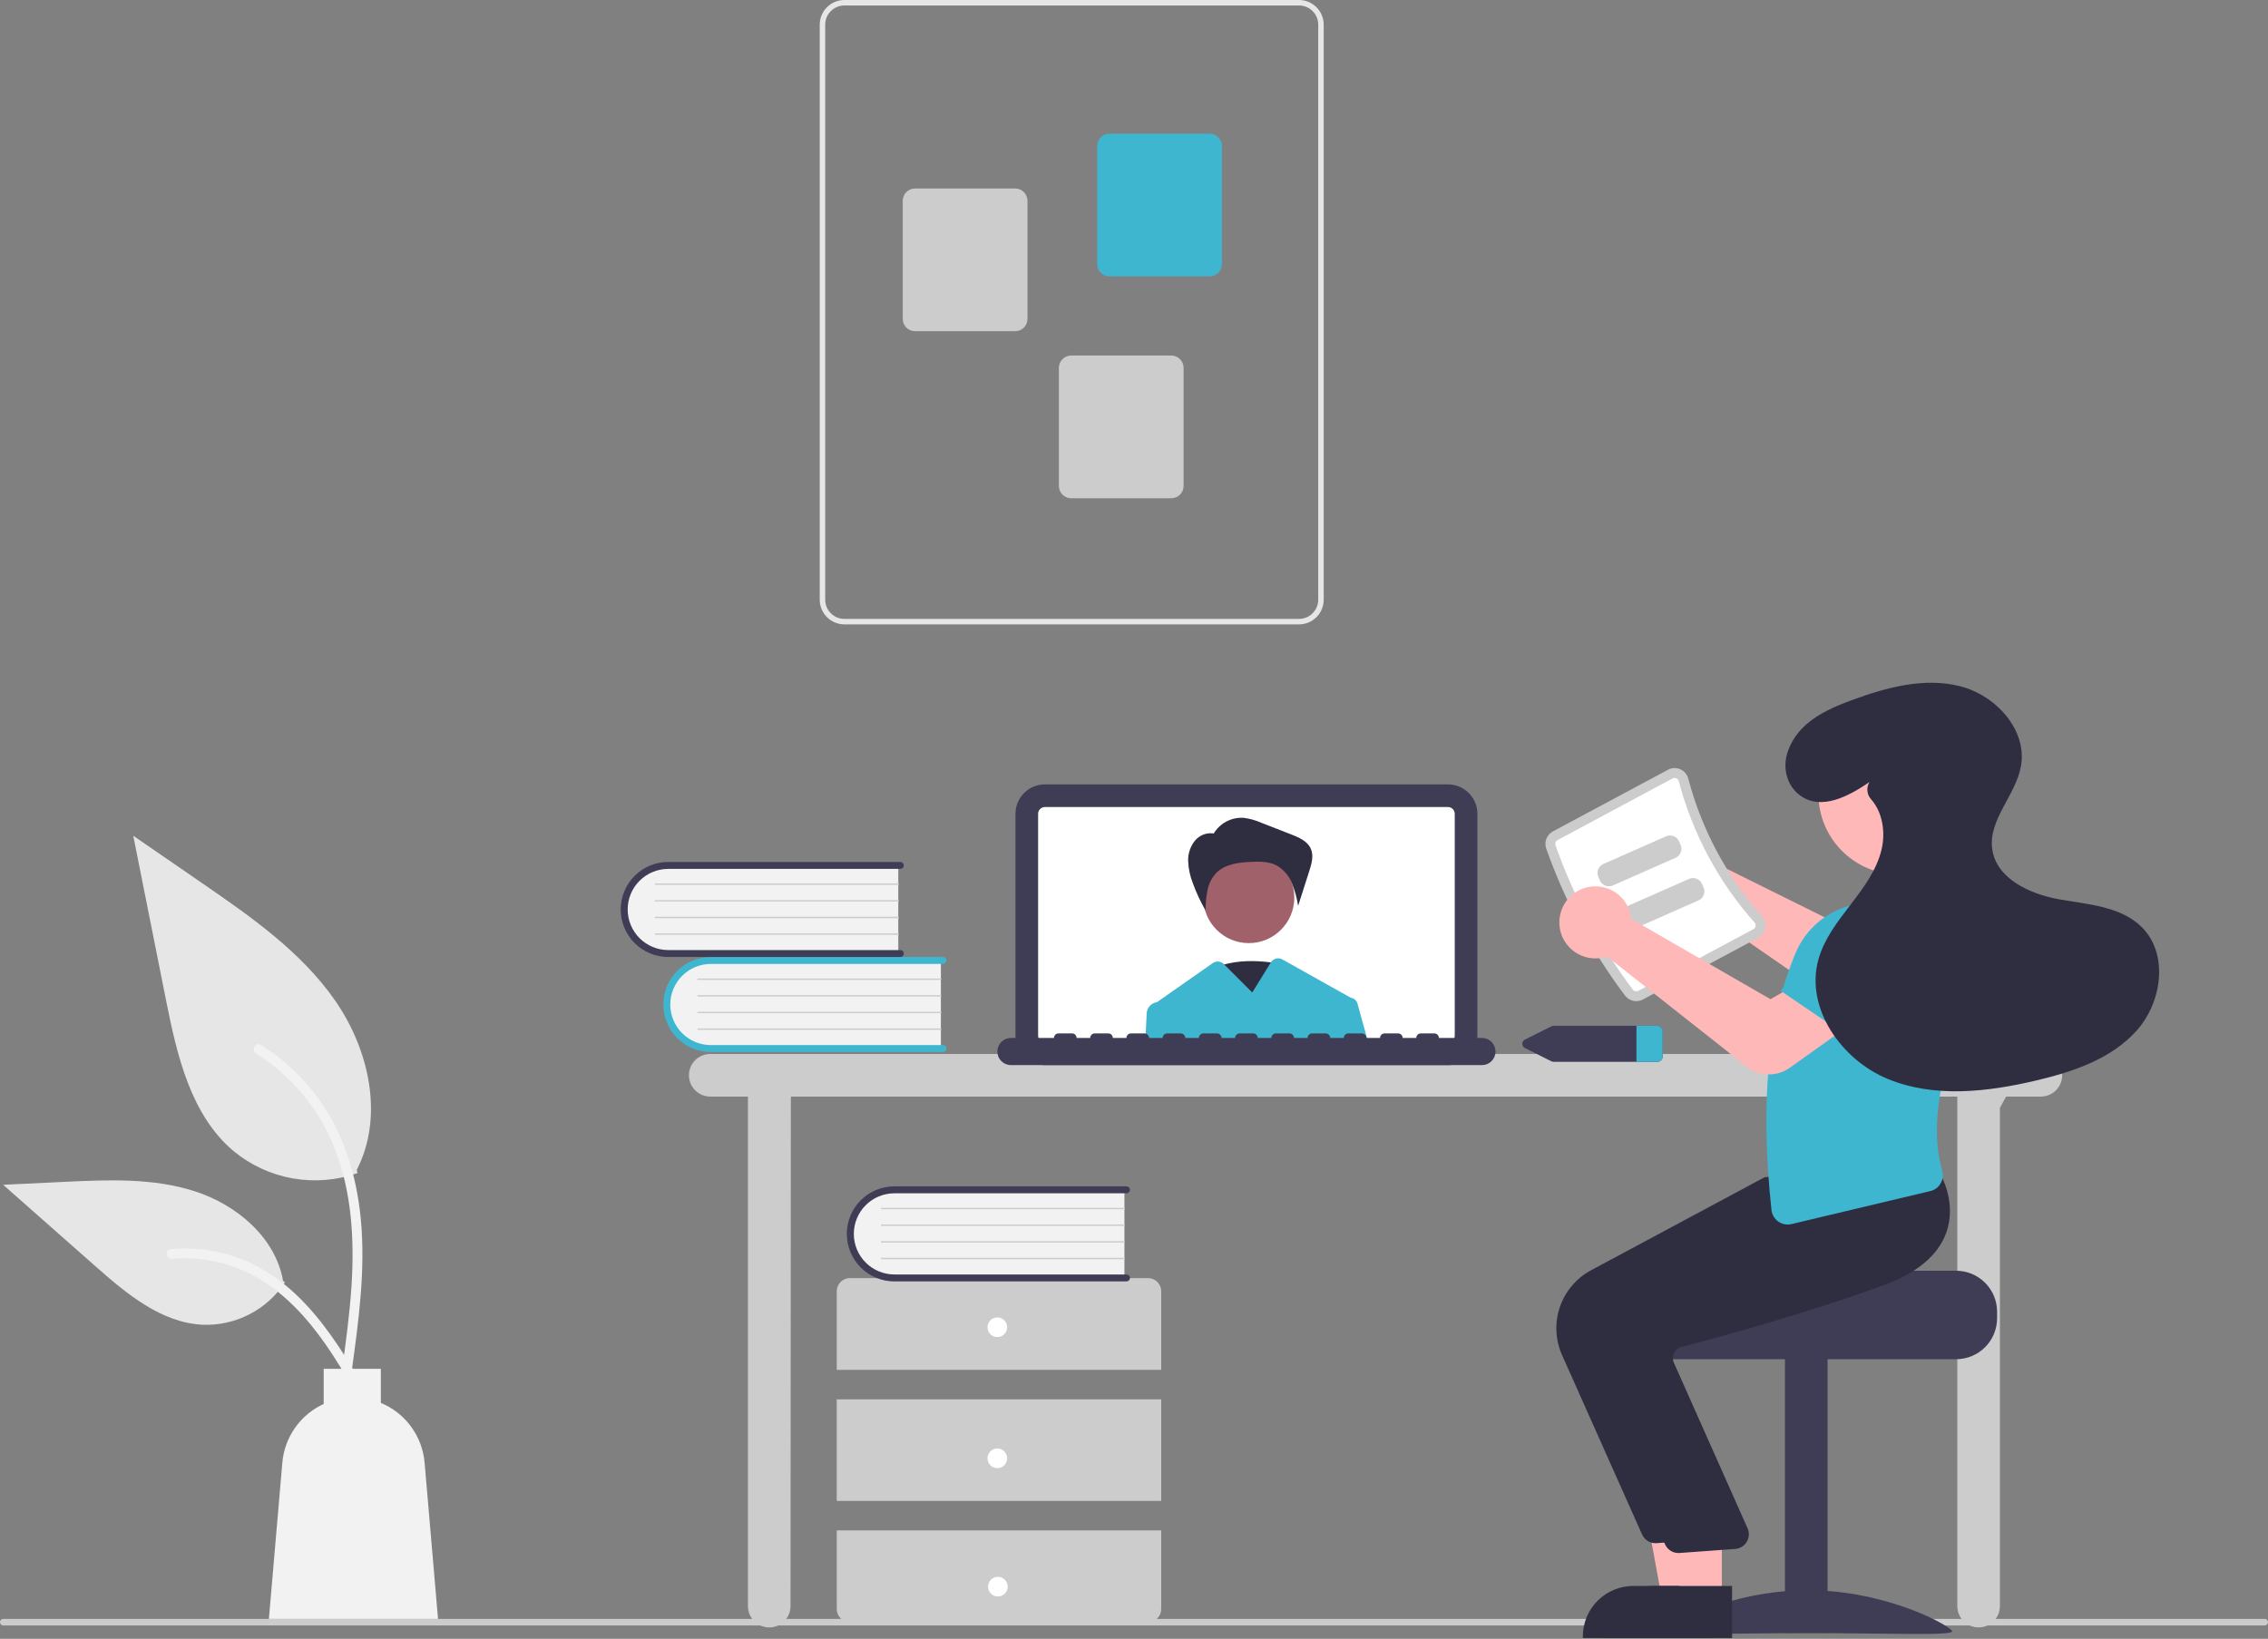<svg width="559" height="404" viewBox="0 0 559 404" fill="none" xmlns="http://www.w3.org/2000/svg">
<rect x="0" y="0" width="559" height="404" fill="#808080" stroke="none"/>
<g clip-path="url(#clip0)">
<path d="M558.192 400.705H0.808C0.594 400.705 0.388 400.62 0.237 400.468C0.085 400.317 0 400.112 0 399.897C0 399.683 0.085 399.478 0.237 399.326C0.388 399.175 0.594 399.089 0.808 399.089H558.192C558.406 399.089 558.612 399.175 558.763 399.326C558.915 399.478 559 399.683 559 399.897C559 400.112 558.915 400.317 558.763 400.468C558.612 400.62 558.406 400.705 558.192 400.705Z" fill="#CCCCCC"/>
<path d="M503.023 259.823H175.054C173.662 259.823 172.326 260.376 171.341 261.361C170.357 262.346 169.804 263.681 169.804 265.074C169.804 266.466 170.357 267.802 171.341 268.787C172.326 269.771 173.662 270.325 175.054 270.325H184.344V395.938C184.344 397.331 184.897 398.666 185.882 399.651C186.867 400.635 188.202 401.189 189.595 401.189C190.987 401.189 192.323 400.635 193.308 399.651C194.292 398.666 194.845 397.331 194.845 395.938L194.925 270.325H482.424V395.938C482.424 397.331 482.977 398.666 483.961 399.651C484.946 400.635 486.282 401.189 487.674 401.189C489.067 401.189 490.402 400.635 491.387 399.651C492.372 398.666 492.925 397.331 492.925 395.938V273.093L494.453 270.325H503.023C504.415 270.325 505.751 269.771 506.735 268.787C507.72 267.802 508.273 266.466 508.273 265.074C508.273 263.681 507.72 262.346 506.735 261.361C505.751 260.376 504.415 259.823 503.023 259.823Z" fill="#CCCCCC"/>
<path d="M356.882 262.571H257.537C255.614 262.568 253.769 261.803 252.409 260.443C251.049 259.083 250.284 257.239 250.282 255.315V200.619C250.284 198.696 251.049 196.852 252.409 195.491C253.769 194.131 255.614 193.366 257.537 193.364H356.882C358.806 193.366 360.65 194.131 362.011 195.491C363.371 196.852 364.136 198.696 364.138 200.619V255.315C364.136 257.239 363.371 259.083 362.011 260.443C360.65 261.803 358.806 262.568 356.882 262.571Z" fill="#3F3D56"/>
<path d="M356.882 198.948H257.538C257.095 198.949 256.67 199.126 256.357 199.439C256.044 199.752 255.867 200.177 255.866 200.62V255.317C255.867 255.76 256.044 256.185 256.357 256.498C256.67 256.812 257.095 256.988 257.538 256.989H356.882C357.325 256.988 357.75 256.812 358.064 256.498C358.377 256.185 358.553 255.76 358.554 255.317V200.62C358.553 200.177 358.377 199.752 358.064 199.439C357.75 199.126 357.325 198.949 356.882 198.948Z" fill="white"/>
<path d="M315.683 237.673C315.683 237.673 303.791 234.932 297.25 239.957C290.709 244.981 305.574 256.399 305.574 256.399L315.683 237.673Z" fill="#2F2E41"/>
<path d="M307.792 232.495C313.988 232.495 319.01 227.472 319.01 221.277C319.01 215.081 313.988 210.059 307.792 210.059C301.597 210.059 296.574 215.081 296.574 221.277C296.574 227.472 301.597 232.495 307.792 232.495Z" fill="#A0616A"/>
<path d="M299.118 205.529C299.866 204.26 300.95 203.221 302.251 202.529C303.552 201.837 305.019 201.518 306.49 201.607C308.029 201.8 309.53 202.22 310.946 202.854L318.279 205.715C320.177 206.455 322.255 207.362 323.078 209.225C323.843 210.954 323.273 212.951 322.695 214.751L319.952 223.308C319.648 221.372 319.126 219.475 318.397 217.656C317.656 215.824 316.316 214.296 314.597 213.323C312.692 212.345 310.446 212.366 308.308 212.468C305.279 212.614 301.987 213 299.835 215.136C298.692 216.349 297.918 217.861 297.602 219.497C297.29 221.124 297.133 222.778 297.133 224.434C295.891 222.299 294.845 220.057 294.008 217.733C293.319 216.003 292.926 214.169 292.846 212.309C292.774 210.433 293.397 208.596 294.595 207.15C295.203 206.443 295.996 205.92 296.886 205.64C297.775 205.36 298.725 205.335 299.628 205.565L299.118 205.529Z" fill="#2F2E41"/>
<path d="M334.578 247.4C334.473 247.021 334.258 246.682 333.96 246.425C333.663 246.168 333.296 246.004 332.906 245.954C332.88 245.936 332.853 245.92 332.825 245.906L316.078 236.521C315.6 236.253 315.037 236.179 314.506 236.316C313.975 236.453 313.518 236.789 313.228 237.254L308.648 244.67L301.749 237.771L301.64 237.662C301.286 237.308 300.818 237.09 300.319 237.046C299.821 237.002 299.322 237.136 298.912 237.423L285.149 247.061C285.125 247.061 285.1 247.069 285.076 247.069C284.417 247.179 283.816 247.51 283.371 248.008C282.926 248.506 282.664 249.141 282.628 249.808L282.273 256.989H337.236L334.578 247.4Z" fill="#3EB6D0"/>
<path d="M365.255 255.873H354.65C354.65 255.577 354.533 255.293 354.323 255.084C354.114 254.875 353.83 254.757 353.534 254.757H350.185C349.889 254.757 349.605 254.875 349.396 255.084C349.187 255.293 349.069 255.577 349.069 255.873H345.72C345.72 255.577 345.603 255.293 345.393 255.084C345.184 254.875 344.9 254.757 344.604 254.757H341.255C340.959 254.757 340.675 254.875 340.466 255.084C340.257 255.293 340.139 255.577 340.139 255.873H336.79C336.79 255.577 336.673 255.293 336.464 255.084C336.254 254.875 335.97 254.757 335.674 254.757H332.326C332.029 254.757 331.746 254.875 331.536 255.084C331.327 255.293 331.209 255.577 331.209 255.873H327.861C327.861 255.577 327.743 255.293 327.534 255.084C327.324 254.875 327.04 254.757 326.744 254.757H323.396C323.1 254.757 322.816 254.875 322.606 255.084C322.397 255.293 322.279 255.577 322.279 255.873H318.931C318.931 255.577 318.813 255.293 318.604 255.084C318.394 254.875 318.111 254.757 317.814 254.757H314.466C314.17 254.757 313.886 254.875 313.676 255.084C313.467 255.293 313.35 255.577 313.35 255.873H310.001C310.001 255.577 309.883 255.293 309.674 255.084C309.465 254.875 309.181 254.757 308.885 254.757H305.536C305.24 254.757 304.956 254.875 304.747 255.084C304.537 255.293 304.42 255.577 304.42 255.873H301.071C301.071 255.577 300.953 255.293 300.744 255.084C300.535 254.875 300.251 254.757 299.955 254.757H296.606C296.31 254.757 296.026 254.875 295.817 255.084C295.607 255.293 295.49 255.577 295.49 255.873H292.141C292.141 255.577 292.023 255.293 291.814 255.084C291.605 254.875 291.321 254.757 291.025 254.757H287.676C287.38 254.757 287.096 254.875 286.887 255.084C286.677 255.293 286.56 255.577 286.56 255.873H283.211C283.211 255.577 283.093 255.293 282.884 255.084C282.675 254.875 282.391 254.757 282.095 254.757H278.746C278.45 254.757 278.166 254.875 277.957 255.084C277.748 255.293 277.63 255.577 277.63 255.873H274.281C274.281 255.577 274.164 255.293 273.954 255.084C273.745 254.875 273.461 254.757 273.165 254.757H269.816C269.52 254.757 269.236 254.875 269.027 255.084C268.818 255.293 268.7 255.577 268.7 255.873H265.351C265.351 255.577 265.234 255.293 265.024 255.084C264.815 254.875 264.531 254.757 264.235 254.757H260.886C260.59 254.757 260.306 254.875 260.097 255.084C259.888 255.293 259.77 255.577 259.77 255.873H249.166C248.279 255.875 247.428 256.228 246.801 256.856C246.174 257.484 245.822 258.335 245.822 259.222C245.822 260.109 246.174 260.96 246.801 261.588C247.428 262.216 248.279 262.569 249.166 262.571H365.255C366.143 262.571 366.994 262.218 367.622 261.59C368.25 260.962 368.603 260.11 368.603 259.222C368.603 258.334 368.25 257.482 367.622 256.854C366.994 256.226 366.143 255.873 365.255 255.873Z" fill="#3F3D56"/>
<path d="M231.904 236.426V258.662H176.196C174.703 258.714 173.216 258.465 171.821 257.929C170.427 257.394 169.155 256.583 168.081 255.546C167.007 254.508 166.152 253.265 165.569 251.89C164.985 250.516 164.685 249.038 164.685 247.544C164.685 246.051 164.985 244.572 165.569 243.198C166.152 241.823 167.007 240.58 168.081 239.542C169.155 238.505 170.427 237.694 171.821 237.159C173.216 236.624 174.703 236.374 176.196 236.426H231.904Z" fill="#F2F2F2"/>
<path d="M233.272 258.491C233.272 258.717 233.182 258.935 233.021 259.095C232.861 259.256 232.644 259.346 232.417 259.346H175.203C172.096 259.346 169.116 258.111 166.919 255.914C164.722 253.717 163.487 250.737 163.487 247.63C163.487 244.522 164.722 241.542 166.919 239.345C169.116 237.148 172.096 235.913 175.203 235.913H232.417C232.644 235.913 232.861 236.003 233.021 236.164C233.182 236.324 233.272 236.542 233.272 236.768C233.272 236.995 233.182 237.213 233.021 237.373C232.861 237.534 232.644 237.624 232.417 237.624H175.203C172.551 237.626 170.009 238.681 168.134 240.557C166.259 242.434 165.207 244.977 165.207 247.63C165.207 250.282 166.259 252.825 168.134 254.702C170.009 256.578 172.551 257.633 175.203 257.635H232.417C232.644 257.636 232.861 257.726 233.021 257.886C233.182 258.046 233.272 258.264 233.272 258.491Z" fill="#3EB6D0"/>
<path d="M231.903 241.558H172.039C172.016 241.558 171.994 241.554 171.973 241.545C171.952 241.536 171.933 241.524 171.917 241.508C171.901 241.492 171.888 241.473 171.88 241.452C171.871 241.432 171.867 241.409 171.867 241.387C171.867 241.364 171.871 241.342 171.88 241.321C171.888 241.3 171.901 241.281 171.917 241.265C171.933 241.249 171.952 241.237 171.973 241.228C171.994 241.22 172.016 241.215 172.039 241.216H231.903C231.948 241.216 231.992 241.234 232.023 241.266C232.055 241.298 232.073 241.341 232.073 241.387C232.073 241.432 232.055 241.475 232.023 241.507C231.992 241.539 231.948 241.557 231.903 241.558Z" fill="#CCCCCC"/>
<path d="M231.903 245.663H172.039C172.016 245.663 171.994 245.658 171.973 245.65C171.952 245.641 171.933 245.629 171.917 245.613C171.901 245.597 171.888 245.578 171.88 245.557C171.871 245.536 171.867 245.514 171.867 245.492C171.867 245.469 171.871 245.447 171.88 245.426C171.888 245.405 171.901 245.386 171.917 245.37C171.933 245.354 171.952 245.342 171.973 245.333C171.994 245.325 172.016 245.32 172.039 245.32H231.903C231.948 245.321 231.992 245.339 232.023 245.371C232.055 245.403 232.073 245.446 232.073 245.492C232.073 245.537 232.055 245.58 232.023 245.612C231.992 245.644 231.948 245.662 231.903 245.663Z" fill="#CCCCCC"/>
<path d="M231.903 249.768H172.039C172.016 249.768 171.994 249.764 171.973 249.755C171.952 249.747 171.933 249.734 171.917 249.718C171.901 249.702 171.888 249.683 171.88 249.663C171.871 249.642 171.867 249.619 171.867 249.597C171.867 249.574 171.871 249.552 171.88 249.531C171.888 249.51 171.901 249.491 171.917 249.475C171.933 249.46 171.952 249.447 171.973 249.438C171.994 249.43 172.016 249.426 172.039 249.426H231.903C231.948 249.426 231.992 249.444 232.023 249.476C232.055 249.508 232.073 249.552 232.073 249.597C232.073 249.642 232.055 249.685 232.023 249.717C231.992 249.749 231.948 249.768 231.903 249.768Z" fill="#CCCCCC"/>
<path d="M231.903 253.873H172.039C172.016 253.873 171.994 253.869 171.973 253.86C171.952 253.852 171.933 253.839 171.917 253.823C171.901 253.807 171.888 253.788 171.88 253.767C171.871 253.747 171.867 253.724 171.867 253.702C171.867 253.679 171.871 253.657 171.88 253.636C171.888 253.615 171.901 253.596 171.917 253.58C171.933 253.564 171.952 253.552 171.973 253.543C171.994 253.535 172.016 253.53 172.039 253.531H231.903C231.948 253.531 231.992 253.549 232.023 253.581C232.055 253.613 232.073 253.657 232.073 253.702C232.073 253.747 232.055 253.79 232.023 253.822C231.992 253.854 231.948 253.872 231.903 253.873Z" fill="#CCCCCC"/>
<path d="M221.402 213V235.235H165.694C164.202 235.287 162.714 235.038 161.32 234.503C159.926 233.968 158.654 233.157 157.579 232.12C156.505 231.082 155.651 229.839 155.067 228.464C154.484 227.089 154.183 225.611 154.183 224.118C154.183 222.624 154.484 221.146 155.067 219.771C155.651 218.397 156.505 217.154 157.579 216.116C158.654 215.079 159.926 214.268 161.32 213.733C162.714 213.197 164.202 212.948 165.694 213H221.402Z" fill="#F2F2F2"/>
<path d="M222.771 235.064C222.77 235.291 222.68 235.509 222.52 235.669C222.36 235.829 222.142 235.919 221.915 235.92H164.702C163.163 235.92 161.64 235.616 160.218 235.028C158.797 234.439 157.505 233.576 156.417 232.488C155.329 231.4 154.466 230.108 153.877 228.687C153.289 227.265 152.986 225.742 152.986 224.203C152.986 222.665 153.289 221.141 153.877 219.72C154.466 218.298 155.329 217.006 156.417 215.919C157.505 214.831 158.797 213.968 160.218 213.379C161.64 212.79 163.163 212.487 164.702 212.487H221.915C222.142 212.487 222.36 212.577 222.52 212.737C222.68 212.898 222.771 213.115 222.771 213.342C222.771 213.569 222.68 213.786 222.52 213.947C222.36 214.107 222.142 214.197 221.915 214.197H164.702C162.05 214.2 159.507 215.255 157.633 217.131C155.758 219.007 154.705 221.551 154.705 224.203C154.705 226.855 155.758 229.399 157.633 231.275C159.507 233.152 162.05 234.207 164.702 234.209H221.915C222.142 234.209 222.36 234.299 222.52 234.46C222.68 234.62 222.77 234.838 222.771 235.064Z" fill="#3F3D56"/>
<path d="M221.402 218.131H161.537C161.515 218.132 161.492 218.127 161.471 218.119C161.451 218.11 161.432 218.098 161.416 218.082C161.4 218.066 161.387 218.047 161.378 218.026C161.37 218.005 161.365 217.983 161.365 217.96C161.365 217.938 161.37 217.915 161.378 217.895C161.387 217.874 161.4 217.855 161.416 217.839C161.432 217.823 161.451 217.811 161.471 217.802C161.492 217.793 161.515 217.789 161.537 217.789H221.402C221.447 217.79 221.49 217.808 221.522 217.84C221.554 217.872 221.572 217.915 221.572 217.96C221.572 218.006 221.554 218.049 221.522 218.081C221.49 218.113 221.447 218.131 221.402 218.131Z" fill="#CCCCCC"/>
<path d="M221.402 222.236H161.537C161.515 222.236 161.492 222.232 161.471 222.224C161.451 222.215 161.432 222.202 161.416 222.187C161.4 222.171 161.387 222.152 161.378 222.131C161.37 222.11 161.365 222.088 161.365 222.065C161.365 222.043 161.37 222.02 161.378 221.999C161.387 221.979 161.4 221.96 161.416 221.944C161.432 221.928 161.451 221.915 161.471 221.907C161.492 221.898 161.515 221.894 161.537 221.894H221.402C221.447 221.894 221.49 221.913 221.522 221.945C221.554 221.977 221.572 222.02 221.572 222.065C221.572 222.11 221.554 222.154 221.522 222.186C221.49 222.218 221.447 222.236 221.402 222.236Z" fill="#CCCCCC"/>
<path d="M221.402 226.342H161.537C161.515 226.342 161.492 226.337 161.471 226.329C161.451 226.32 161.432 226.308 161.416 226.292C161.4 226.276 161.387 226.257 161.378 226.236C161.37 226.215 161.365 226.193 161.365 226.17C161.365 226.148 161.37 226.126 161.378 226.105C161.387 226.084 161.4 226.065 161.416 226.049C161.432 226.033 161.451 226.021 161.471 226.012C161.492 226.004 161.515 225.999 161.537 225.999H221.402C221.447 226 221.49 226.018 221.522 226.05C221.554 226.082 221.572 226.125 221.572 226.17C221.572 226.216 221.554 226.259 221.522 226.291C221.49 226.323 221.447 226.341 221.402 226.342Z" fill="#CCCCCC"/>
<path d="M221.402 230.446H161.537C161.515 230.447 161.492 230.442 161.471 230.434C161.451 230.425 161.432 230.413 161.416 230.397C161.4 230.381 161.387 230.362 161.378 230.341C161.37 230.32 161.365 230.298 161.365 230.275C161.365 230.253 161.37 230.23 161.378 230.21C161.387 230.189 161.4 230.17 161.416 230.154C161.432 230.138 161.451 230.126 161.471 230.117C161.492 230.108 161.515 230.104 161.537 230.104H221.402C221.447 230.105 221.49 230.123 221.522 230.155C221.554 230.187 221.572 230.23 221.572 230.275C221.572 230.321 221.554 230.364 221.522 230.396C221.49 230.428 221.447 230.446 221.402 230.446Z" fill="#CCCCCC"/>
<path d="M286.207 337.696V318.309C286.207 317.452 285.866 316.63 285.261 316.024C284.655 315.418 283.833 315.078 282.976 315.078H209.466C208.609 315.078 207.787 315.418 207.181 316.024C206.575 316.63 206.234 317.452 206.234 318.309V337.696H286.207Z" fill="#CCCCCC"/>
<path d="M286.207 344.967H206.234V370.009H286.207V344.967Z" fill="#CCCCCC"/>
<path d="M206.234 377.279V396.666C206.234 397.523 206.575 398.345 207.181 398.951C207.787 399.557 208.609 399.897 209.466 399.897H282.976C283.833 399.897 284.655 399.557 285.261 398.951C285.866 398.345 286.207 397.523 286.207 396.666V377.279H206.234Z" fill="#CCCCCC"/>
<path d="M245.817 329.618C247.155 329.618 248.24 328.533 248.24 327.195C248.24 325.857 247.155 324.772 245.817 324.772C244.478 324.772 243.393 325.857 243.393 327.195C243.393 328.533 244.478 329.618 245.817 329.618Z" fill="white"/>
<path d="M245.817 361.931C247.155 361.931 248.24 360.846 248.24 359.507C248.24 358.169 247.155 357.084 245.817 357.084C244.478 357.084 243.393 358.169 243.393 359.507C243.393 360.846 244.478 361.931 245.817 361.931Z" fill="white"/>
<path d="M245.947 393.559C247.285 393.559 248.37 392.474 248.37 391.135C248.37 389.797 247.285 388.712 245.947 388.712C244.609 388.712 243.524 389.797 243.524 391.135C243.524 392.474 244.609 393.559 245.947 393.559Z" fill="white"/>
<path d="M277.141 292.973V315.208H221.433C219.94 315.26 218.453 315.011 217.058 314.475C215.664 313.94 214.392 313.13 213.318 312.092C212.244 311.055 211.389 309.811 210.806 308.437C210.222 307.062 209.922 305.584 209.922 304.09C209.922 302.597 210.222 301.119 210.806 299.744C211.389 298.369 212.244 297.126 213.318 296.089C214.392 295.051 215.664 294.24 217.058 293.705C218.453 293.17 219.94 292.921 221.433 292.973H277.141Z" fill="#F2F2F2"/>
<path d="M278.509 315.037C278.509 315.264 278.419 315.481 278.259 315.642C278.098 315.802 277.881 315.892 277.654 315.892H220.441C218.901 315.893 217.377 315.591 215.954 315.003C214.531 314.415 213.239 313.552 212.15 312.464C211.061 311.376 210.197 310.084 209.607 308.662C209.018 307.24 208.715 305.715 208.715 304.176C208.715 302.636 209.018 301.112 209.607 299.69C210.197 298.268 211.061 296.976 212.15 295.888C213.239 294.8 214.531 293.937 215.954 293.349C217.377 292.76 218.901 292.458 220.441 292.459H277.654C277.881 292.459 278.098 292.55 278.259 292.71C278.419 292.87 278.509 293.088 278.509 293.315C278.509 293.541 278.419 293.759 278.259 293.919C278.098 294.08 277.881 294.17 277.654 294.17H220.441C217.789 294.172 215.246 295.227 213.371 297.104C211.497 298.98 210.444 301.524 210.444 304.176C210.444 306.828 211.497 309.372 213.371 311.248C215.246 313.124 217.789 314.179 220.441 314.182H277.654C277.881 314.182 278.098 314.272 278.259 314.432C278.419 314.593 278.509 314.81 278.509 315.037Z" fill="#3F3D56"/>
<path d="M277.14 298.104H217.276C217.253 298.104 217.231 298.1 217.21 298.091C217.189 298.083 217.17 298.07 217.154 298.054C217.138 298.038 217.125 298.019 217.117 297.999C217.108 297.978 217.104 297.955 217.104 297.933C217.104 297.91 217.108 297.888 217.117 297.867C217.125 297.846 217.138 297.827 217.154 297.812C217.17 297.796 217.189 297.783 217.21 297.774C217.231 297.766 217.253 297.762 217.276 297.762H277.14C277.185 297.762 277.229 297.78 277.26 297.812C277.292 297.844 277.31 297.888 277.31 297.933C277.31 297.978 277.292 298.021 277.26 298.053C277.229 298.085 277.185 298.104 277.14 298.104Z" fill="#CCCCCC"/>
<path d="M277.14 302.209H217.276C217.253 302.209 217.231 302.205 217.21 302.196C217.189 302.188 217.17 302.175 217.154 302.159C217.138 302.143 217.125 302.124 217.117 302.103C217.108 302.083 217.104 302.06 217.104 302.038C217.104 302.015 217.108 301.993 217.117 301.972C217.125 301.951 217.138 301.932 217.154 301.916C217.17 301.9 217.189 301.888 217.21 301.879C217.231 301.871 217.253 301.867 217.276 301.867H277.14C277.185 301.867 277.229 301.885 277.26 301.917C277.292 301.949 277.31 301.993 277.31 302.038C277.31 302.083 277.292 302.126 277.26 302.158C277.229 302.19 277.185 302.208 277.14 302.209Z" fill="#CCCCCC"/>
<path d="M277.14 306.314H217.276C217.253 306.314 217.231 306.31 217.21 306.301C217.189 306.293 217.17 306.28 217.154 306.264C217.138 306.248 217.125 306.23 217.117 306.209C217.108 306.188 217.104 306.166 217.104 306.143C217.104 306.12 217.108 306.098 217.117 306.077C217.125 306.056 217.138 306.038 217.154 306.022C217.17 306.006 217.189 305.993 217.21 305.985C217.231 305.976 217.253 305.972 217.276 305.972H277.14C277.185 305.972 277.229 305.99 277.26 306.022C277.292 306.055 277.31 306.098 277.31 306.143C277.31 306.188 277.292 306.232 277.26 306.264C277.229 306.296 277.185 306.314 277.14 306.314Z" fill="#CCCCCC"/>
<path d="M277.14 310.419H217.276C217.253 310.419 217.231 310.415 217.21 310.406C217.189 310.398 217.17 310.385 217.154 310.369C217.138 310.353 217.125 310.334 217.117 310.314C217.108 310.293 217.104 310.27 217.104 310.248C217.104 310.225 217.108 310.203 217.117 310.182C217.125 310.161 217.138 310.142 217.154 310.127C217.17 310.111 217.189 310.098 217.21 310.09C217.231 310.081 217.253 310.077 217.276 310.077H277.14C277.185 310.077 277.229 310.095 277.26 310.127C277.292 310.159 277.31 310.203 277.31 310.248C277.31 310.293 277.292 310.336 277.26 310.368C277.229 310.401 277.185 310.419 277.14 310.419Z" fill="#CCCCCC"/>
<path d="M202.04 147.845V6.076C202.042 4.465 202.683 2.921 203.822 1.781C204.961 0.642 206.505 0.002 208.116 -0H320.181C321.792 0.002 323.336 0.642 324.476 1.781C325.615 2.921 326.255 4.465 326.257 6.076V147.845C326.255 149.456 325.615 151 324.476 152.139C323.336 153.278 321.792 153.919 320.181 153.921H208.116C206.505 153.919 204.961 153.278 203.822 152.139C202.683 151 202.042 149.456 202.04 147.845ZM208.116 1.35C206.863 1.351 205.662 1.85 204.776 2.736C203.89 3.622 203.392 4.823 203.39 6.076V147.845C203.392 149.098 203.89 150.299 204.776 151.185C205.662 152.071 206.863 152.569 208.116 152.571H320.181C321.434 152.569 322.635 152.071 323.521 151.185C324.407 150.299 324.906 149.098 324.907 147.845V6.076C324.906 4.823 324.407 3.622 323.521 2.736C322.635 1.85 321.434 1.351 320.181 1.35H208.116Z" fill="#E6E6E6"/>
<path d="M270.433 65.107V35.997C270.434 35.192 270.754 34.42 271.323 33.85C271.893 33.281 272.665 32.96 273.471 32.959H298.138C298.944 32.96 299.716 33.281 300.286 33.85C300.855 34.42 301.176 35.192 301.176 35.997V65.107C301.176 65.912 300.855 66.685 300.286 67.254C299.716 67.824 298.944 68.144 298.138 68.145H273.471C272.665 68.144 271.893 67.824 271.323 67.254C270.754 66.685 270.434 65.912 270.433 65.107Z" fill="#3EB6D0"/>
<path d="M222.501 78.609V49.499C222.502 48.694 222.822 47.922 223.392 47.352C223.961 46.782 224.733 46.462 225.539 46.461H250.207C251.012 46.462 251.784 46.782 252.354 47.352C252.923 47.922 253.244 48.694 253.245 49.499V78.609C253.244 79.414 252.923 80.186 252.354 80.756C251.784 81.326 251.012 81.646 250.207 81.647H225.539C224.733 81.646 223.961 81.326 223.392 80.756C222.822 80.186 222.502 79.414 222.501 78.609Z" fill="#CCCCCC"/>
<path d="M260.981 119.789V90.68C260.982 89.874 261.303 89.102 261.872 88.533C262.442 87.963 263.214 87.643 264.019 87.642H288.687C289.493 87.643 290.265 87.963 290.834 88.533C291.404 89.102 291.724 89.874 291.725 90.68V119.789C291.724 120.595 291.404 121.367 290.834 121.937C290.265 122.506 289.493 122.826 288.687 122.827H264.019C263.214 122.826 262.442 122.506 261.872 121.937C261.303 121.367 260.982 120.595 260.981 119.789Z" fill="#CCCCCC"/>
<path d="M408.395 252.877H383.014C382.773 252.877 382.535 252.932 382.319 253.039L375.913 256.246C375.703 256.335 375.523 256.485 375.396 256.676C375.27 256.867 375.203 257.091 375.203 257.32C375.203 257.549 375.27 257.773 375.396 257.964C375.523 258.155 375.703 258.305 375.913 258.395L382.319 261.602C382.535 261.708 382.773 261.763 383.014 261.763H408.395C408.745 261.783 409.089 261.665 409.352 261.434C409.615 261.202 409.776 260.877 409.801 260.527V254.113C409.776 253.764 409.615 253.438 409.352 253.207C409.089 252.975 408.745 252.857 408.395 252.877Z" fill="#3F3D56"/>
<path d="M409.801 254.113V260.527C409.776 260.876 409.615 261.202 409.352 261.433C409.089 261.665 408.745 261.783 408.395 261.763H403.338V252.877H408.395C408.745 252.857 409.089 252.975 409.352 253.206C409.615 253.438 409.776 253.763 409.801 254.113Z" fill="#3EB6D0"/>
<path d="M408.205 204.893C409.354 204.397 410.596 204.15 411.848 204.167C413.1 204.184 414.334 204.465 415.47 204.993C416.605 205.52 417.617 206.281 418.438 207.227C419.259 208.172 419.87 209.281 420.233 210.479C420.346 210.859 420.433 211.246 420.492 211.638L455.985 229.239L464.199 223.795L474.419 235.561L461.877 245.747C460.369 246.963 458.509 247.66 456.574 247.734C454.638 247.809 452.73 247.258 451.133 246.162L415.121 221.259C414.853 221.372 414.58 221.472 414.302 221.558C413.103 221.92 411.841 222.025 410.599 221.866C409.357 221.707 408.163 221.287 407.094 220.635C406.025 219.982 405.107 219.11 404.399 218.078C403.69 217.045 403.208 215.874 402.984 214.642C402.917 214.285 402.874 213.923 402.853 213.56C402.753 211.742 403.212 209.937 404.169 208.387C405.126 206.838 406.534 205.618 408.205 204.893Z" fill="#FFB8B8"/>
<path d="M482.13 313.259H443.348C443.348 314.374 403.378 315.279 403.378 315.279C402.75 315.751 402.178 316.293 401.673 316.894C400.155 318.705 399.325 320.994 399.33 323.357V324.972C399.331 327.65 400.395 330.218 402.289 332.111C404.182 334.005 406.75 335.069 409.428 335.07H482.13C484.807 335.068 487.374 334.003 489.268 332.11C491.161 330.217 492.225 327.65 492.228 324.972V323.357C492.224 320.68 491.159 318.114 489.266 316.221C487.373 314.328 484.807 313.263 482.13 313.259Z" fill="#3F3D56"/>
<path d="M439.944 402.524H450.445V334.669H439.944V402.524Z" fill="#3F3D56"/>
<path d="M410.055 402.155C410.055 403.29 425.968 402.594 445.598 402.594C465.228 402.594 481.142 403.29 481.142 402.155C481.142 401.021 465.228 392.023 445.598 392.023C425.968 392.023 410.055 401.021 410.055 402.155Z" fill="#3F3D56"/>
<path d="M419.535 394.202L409.632 394.201L404.92 368.516L419.537 368.516L419.535 394.202Z" fill="#FFB8B8"/>
<path d="M422.061 403.802L390.128 403.801V403.397C390.128 401.765 390.45 400.149 391.074 398.641C391.699 397.133 392.614 395.763 393.768 394.608C394.923 393.454 396.293 392.539 397.801 391.914C399.309 391.289 400.925 390.968 402.557 390.968H402.558L422.062 390.969L422.061 403.802Z" fill="#2F2E41"/>
<path d="M404.723 378.274L384.98 334C383.331 330.269 383.149 326.053 384.469 322.193C385.789 318.333 388.515 315.112 392.103 313.172L434.928 290.208L454.47 288.545L472.496 286.907L472.625 287.127C472.792 287.408 476.667 294.102 474.048 301.443C472.06 307.011 466.891 311.36 458.684 314.369C439.528 321.393 417.398 327.397 408.773 329.651C408.392 329.749 408.036 329.926 407.728 330.171C407.42 330.416 407.167 330.723 406.987 331.073C406.806 331.418 406.698 331.797 406.671 332.187C406.644 332.576 406.697 332.966 406.828 333.334L425.171 374.543C425.362 375.066 425.431 375.626 425.372 376.179C425.313 376.733 425.128 377.265 424.831 377.736C424.533 378.207 424.132 378.603 423.657 378.894C423.183 379.184 422.648 379.362 422.093 379.414L408.388 380.412C408.271 380.423 408.156 380.428 408.04 380.428C407.338 380.428 406.652 380.225 406.063 379.842C405.474 379.46 405.009 378.915 404.723 378.274Z" fill="#2F2E41"/>
<path d="M424.382 394.202L414.479 394.201L409.767 368.516L424.383 368.516L424.382 394.202Z" fill="#FFB8B8"/>
<path d="M426.908 403.802L394.975 403.801V403.397C394.975 401.765 395.296 400.149 395.921 398.641C396.546 397.133 397.461 395.763 398.615 394.608C399.769 393.454 401.14 392.539 402.648 391.914C404.156 391.289 405.772 390.968 407.404 390.968H407.405L426.908 390.969L426.908 403.802Z" fill="#2F2E41"/>
<path d="M410.378 380.697L390.634 336.424C388.986 332.692 388.804 328.476 390.124 324.617C391.444 320.757 394.17 317.536 397.758 315.595L440.583 292.631L460.124 290.969L478.15 289.33L478.28 289.55C478.446 289.831 482.322 296.526 479.702 303.866C477.715 309.434 472.546 313.783 464.339 316.793C445.182 323.817 423.053 329.82 414.428 332.075C414.046 332.172 413.69 332.349 413.382 332.594C413.074 332.839 412.822 333.147 412.641 333.496C412.46 333.842 412.353 334.221 412.326 334.61C412.298 334.999 412.352 335.39 412.483 335.757L430.825 376.967C431.017 377.49 431.086 378.049 431.027 378.603C430.968 379.156 430.783 379.689 430.485 380.159C430.188 380.63 429.787 381.026 429.312 381.317C428.837 381.608 428.302 381.786 427.748 381.837L414.042 382.835C413.926 382.846 413.81 382.852 413.695 382.852C412.993 382.852 412.306 382.648 411.717 382.266C411.129 381.883 410.664 381.339 410.378 380.697Z" fill="#2F2E41"/>
<path d="M400.537 245.446C392.241 234.411 385.682 222.17 381.089 209.15C380.823 208.371 380.842 207.523 381.142 206.757C381.443 205.991 382.005 205.356 382.73 204.966L411.121 189.754C411.58 189.506 412.09 189.366 412.611 189.345C413.133 189.324 413.652 189.422 414.13 189.632C414.617 189.843 415.049 190.163 415.394 190.567C415.738 190.971 415.986 191.448 416.118 191.962C419.423 204.508 425.634 216.101 434.25 225.801C434.605 226.196 434.865 226.667 435.01 227.177C435.155 227.687 435.182 228.224 435.089 228.747C434.999 229.261 434.793 229.748 434.486 230.17C434.18 230.593 433.781 230.94 433.32 231.185L404.93 246.397C404.203 246.784 403.363 246.901 402.559 246.727C401.755 246.553 401.038 246.099 400.537 245.446Z" fill="#CCCCCC"/>
<path d="M402.474 243.991C402.627 244.181 402.841 244.313 403.08 244.362C403.319 244.411 403.568 244.376 403.784 244.261L432.175 229.049C432.313 228.977 432.432 228.874 432.524 228.748C432.615 228.623 432.676 228.477 432.702 228.324C432.732 228.162 432.723 227.996 432.678 227.838C432.632 227.68 432.551 227.534 432.439 227.413C423.57 217.427 417.175 205.493 413.774 192.576C413.734 192.417 413.658 192.268 413.552 192.143C413.446 192.018 413.312 191.919 413.161 191.853C413.019 191.79 412.864 191.76 412.708 191.766C412.553 191.773 412.401 191.815 412.264 191.89L383.874 207.103C383.659 207.219 383.491 207.406 383.4 207.633C383.309 207.86 383.299 208.111 383.374 208.344C387.885 221.131 394.326 233.153 402.474 243.991Z" fill="white"/>
<path d="M494.854 241.389L472.62 249.838L467.191 234.759C466.47 232.756 466.481 230.564 467.22 228.568C467.959 226.573 469.38 224.903 471.232 223.854C473.105 222.792 475.296 222.436 477.408 222.848C479.521 223.261 481.417 224.415 482.753 226.103L494.854 241.389Z" fill="#3EB6D0"/>
<path d="M438.3 301.133C437.832 300.802 437.44 300.376 437.15 299.881C436.86 299.387 436.678 298.837 436.617 298.267C433.769 271.682 435.753 250.878 442.68 234.664C443.901 231.868 445.739 229.384 448.057 227.401C450.375 225.417 453.112 223.984 456.063 223.21L474.036 222.303L474.13 222.348C478.185 224.334 481.493 227.575 483.562 231.589C485.631 235.604 486.351 240.178 485.616 244.634C479.835 259.872 474.995 275.737 478.686 288.535C478.841 289.07 478.886 289.631 478.819 290.184C478.752 290.736 478.574 291.27 478.295 291.753C478.025 292.219 477.663 292.625 477.23 292.946C476.797 293.267 476.303 293.495 475.778 293.618L441.545 301.761C440.99 301.893 440.414 301.905 439.855 301.797C439.295 301.689 438.765 301.463 438.3 301.133Z" fill="#3EB6D0"/>
<path d="M468.038 215.59C478.996 215.59 487.879 206.707 487.879 195.749C487.879 184.792 478.996 175.909 468.038 175.909C457.08 175.909 448.198 184.792 448.198 195.749C448.198 206.707 457.08 215.59 468.038 215.59Z" fill="#FFB8B8"/>
<path d="M412.984 211.464L397.522 218.289C396.933 218.548 396.267 218.563 395.668 218.331C395.069 218.099 394.586 217.638 394.326 217.051L393.943 216.185C393.685 215.597 393.67 214.93 393.902 214.331C394.134 213.732 394.594 213.249 395.182 212.989L410.644 206.163C411.233 205.905 411.899 205.89 412.498 206.122C413.097 206.354 413.58 206.814 413.84 207.402L414.223 208.268C414.481 208.856 414.496 209.523 414.264 210.122C414.032 210.721 413.572 211.204 412.984 211.464Z" fill="#CCCCCC"/>
<path d="M418.639 221.965L403.176 228.791C402.588 229.05 401.921 229.065 401.322 228.832C400.723 228.6 400.241 228.14 399.981 227.552L399.598 226.686C399.339 226.098 399.324 225.431 399.556 224.832C399.789 224.233 400.249 223.75 400.836 223.49L416.299 216.665C416.887 216.406 417.554 216.391 418.153 216.623C418.752 216.855 419.235 217.316 419.495 217.903L419.877 218.77C420.136 219.358 420.151 220.024 419.919 220.623C419.687 221.223 419.226 221.705 418.639 221.965Z" fill="#CCCCCC"/>
<path d="M430.564 262.983L396.091 235.787C395.817 235.884 395.537 235.966 395.254 236.034C394.037 236.319 392.775 236.344 391.547 236.109C390.32 235.874 389.156 235.383 388.131 234.668C387.099 233.953 386.232 233.026 385.588 231.948C384.943 230.871 384.536 229.668 384.394 228.421C384.163 226.427 384.612 224.413 385.669 222.707C386.726 221 388.329 219.701 390.217 219.02C391.396 218.597 392.651 218.428 393.899 218.524C395.147 218.62 396.361 218.978 397.462 219.576C398.562 220.174 399.523 220.997 400.283 221.992C401.043 222.987 401.584 224.132 401.871 225.351C401.96 225.737 402.022 226.129 402.056 226.524L436.373 246.321L444.912 241.404L454.373 253.789L441.113 263.24C439.561 264.337 437.696 264.905 435.796 264.859C433.895 264.812 432.061 264.155 430.564 262.983Z" fill="#FFB8B8"/>
<path d="M458.578 257.647L438.909 244.272L448.153 231.18C449.381 229.441 451.183 228.193 453.242 227.655C455.301 227.117 457.484 227.324 459.405 228.239C461.348 229.165 462.896 230.756 463.769 232.724C464.642 234.691 464.783 236.907 464.166 238.969L458.578 257.647Z" fill="#3EB6D0"/>
<path d="M460.764 192.794C455.665 196.284 448.969 199.872 443.761 196.155C440.341 193.715 439.263 189.196 440.65 185.23C443.144 178.098 449.996 174.958 456.548 172.552C465.066 169.423 474.34 166.934 483.134 169.175C491.927 171.415 499.698 179.929 498.111 188.863C496.834 196.048 490.057 202.026 491.019 209.26C491.987 216.54 500.175 220.372 507.403 221.673C514.631 222.974 522.719 223.392 527.913 228.584C534.54 235.207 532.885 247.045 526.65 254.038C520.415 261.03 511.005 264.2 501.888 266.355C489.807 269.21 476.741 270.71 465.268 265.972C453.795 261.234 444.867 248.479 448.19 236.52C449.594 231.468 452.901 227.198 456.097 223.042C459.294 218.885 462.53 214.539 463.749 209.439C464.765 205.19 464.013 200.256 461.195 197.068C460.683 196.51 460.36 195.804 460.274 195.051C460.187 194.298 460.342 193.538 460.715 192.878L460.764 192.794Z" fill="#2F2E41"/>
<path d="M88.109 289.192C82.997 290.989 77.507 291.439 72.17 290.499C66.833 289.559 61.828 287.26 57.638 283.825C46.965 274.867 43.619 260.109 40.896 246.443C38.212 232.97 35.527 219.497 32.843 206.024L49.703 217.634C61.828 225.982 74.226 234.599 82.621 246.691C91.016 258.784 94.681 275.292 87.936 288.377" fill="#E6E6E6"/>
<path d="M86.668 338.128C88.374 325.698 90.129 313.108 88.932 300.545C87.869 289.387 84.465 278.49 77.535 269.554C73.856 264.82 69.38 260.764 64.308 257.568C62.985 256.734 61.768 258.83 63.085 259.661C71.861 265.208 78.65 273.398 82.471 283.052C86.692 293.787 87.37 305.49 86.642 316.894C86.202 323.79 85.27 330.641 84.331 337.484C84.257 337.793 84.303 338.119 84.46 338.396C84.617 338.673 84.873 338.879 85.177 338.974C85.487 339.058 85.817 339.016 86.096 338.857C86.375 338.699 86.581 338.437 86.668 338.128H86.668Z" fill="#F2F2F2"/>
<path d="M70.231 316.133C68.039 319.465 65.025 322.177 61.48 324.006C57.935 325.836 53.979 326.722 49.992 326.579C39.747 326.092 31.205 318.942 23.516 312.153L0.774 292.073L15.825 291.353C26.65 290.835 37.753 290.352 48.063 293.69C58.373 297.028 67.881 305.061 69.766 315.732" fill="#E6E6E6"/>
<path d="M91.49 345.273C83.277 330.74 73.75 314.588 56.727 309.425C51.993 307.995 47.03 307.482 42.105 307.915C40.552 308.049 40.94 310.442 42.489 310.309C50.746 309.623 58.987 311.803 65.824 316.482C72.403 320.961 77.526 327.187 81.862 333.79C84.518 337.834 86.897 342.05 89.277 346.26C90.037 347.606 92.26 346.634 91.49 345.273Z" fill="#F2F2F2"/>
<path d="M104.651 360.571C104.374 357.364 103.223 354.295 101.322 351.697C99.422 349.1 96.845 347.073 93.872 345.839V337.437H79.78V346.104C76.954 347.399 74.522 349.42 72.732 351.961C70.941 354.503 69.857 357.473 69.589 360.571L66.275 399.09H107.964L104.651 360.571Z" fill="#F2F2F2"/>
</g>
<defs>
<clipPath id="clip0">
<rect width="559" height="403.802" fill="white"/>
</clipPath>
</defs>
</svg>
